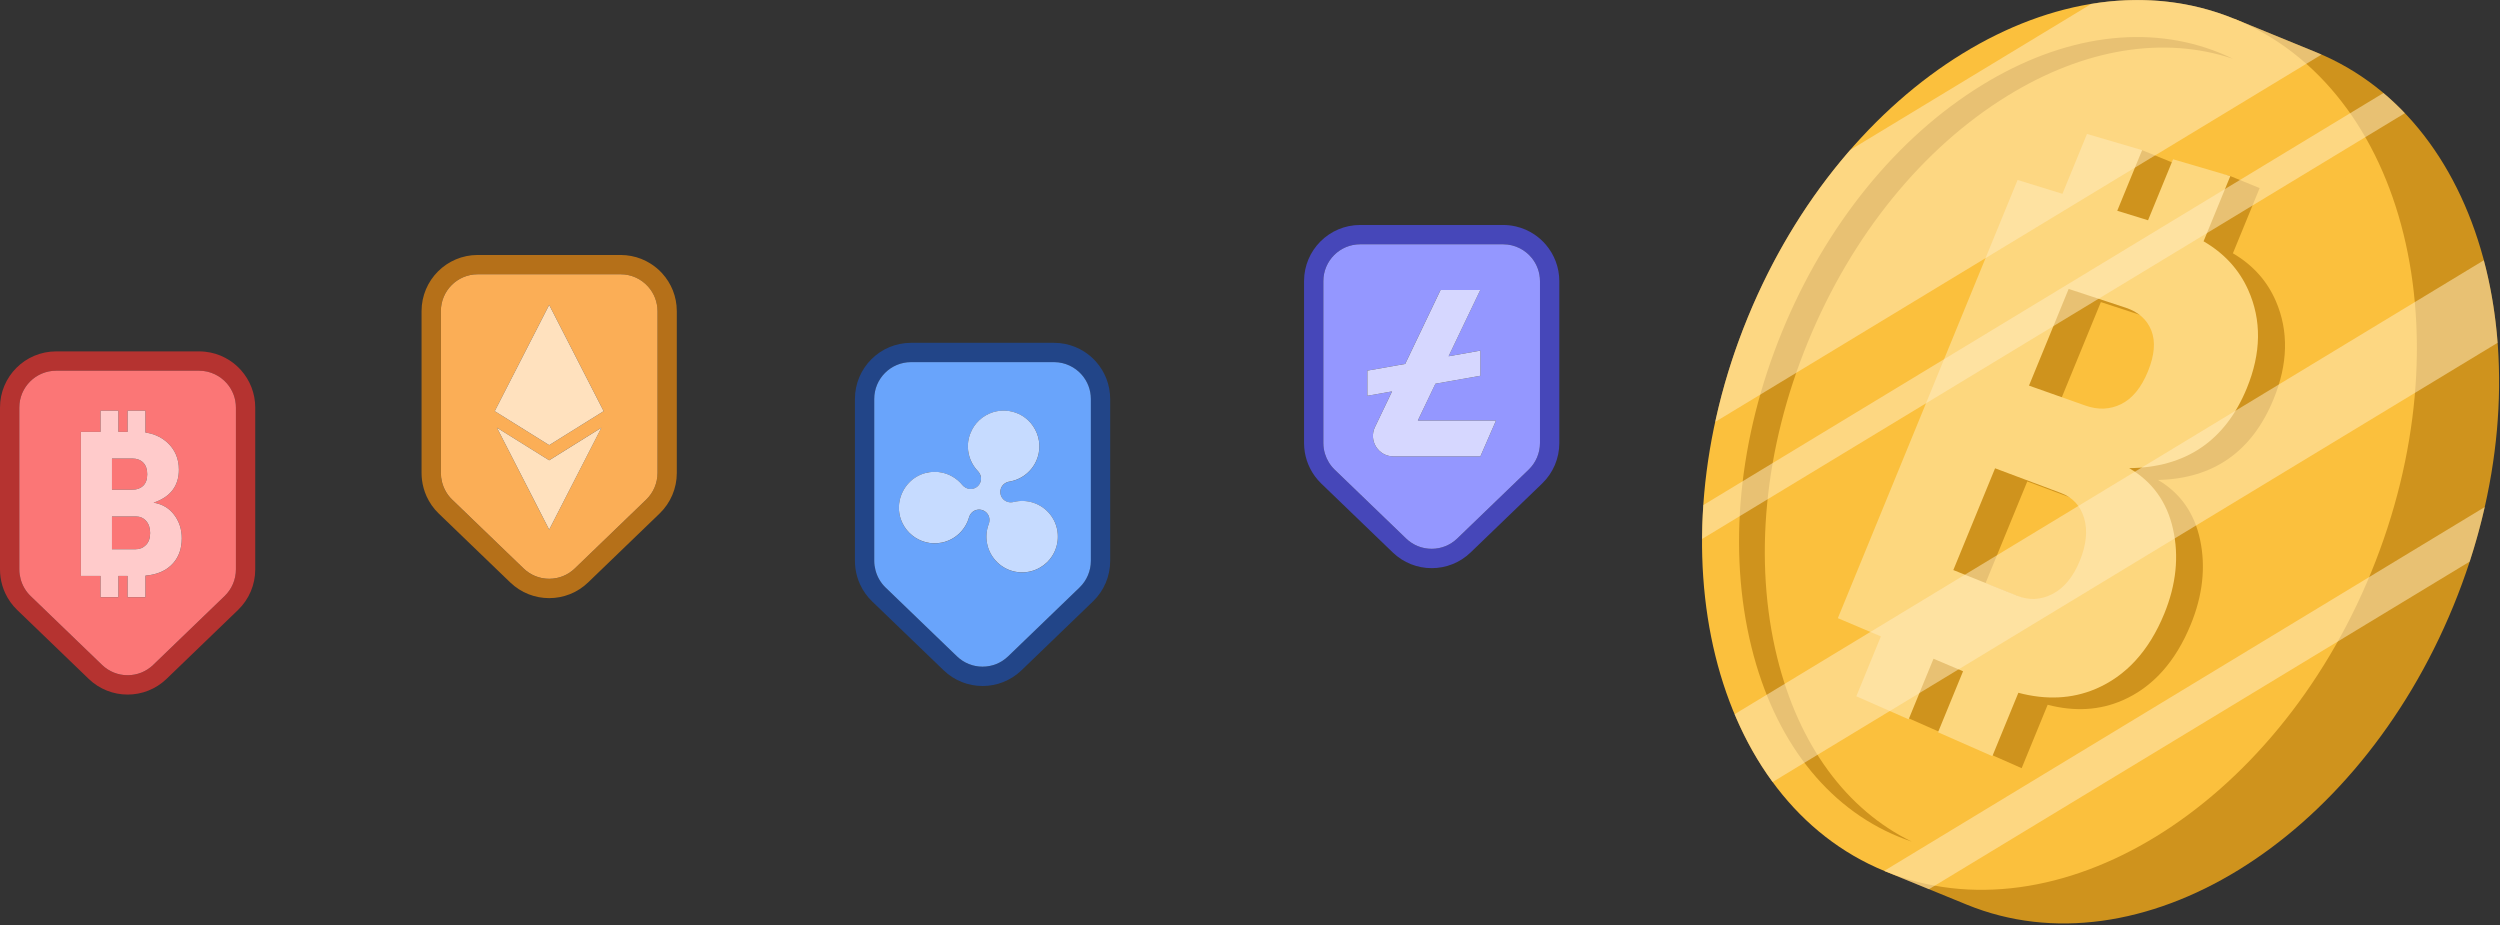 <svg width="635" height="235" viewBox="0 0 635 235" fill="none" xmlns="http://www.w3.org/2000/svg">
<rect x="0" y="0" width="635" height="235" fill="#333333" stroke="none"/>
<g clip-path="url(#clip0_14_1175)">
<path d="M61.231 94.043C60.377 93.079 59.392 92.236 58.309 91.534C56.855 90.592 55.228 89.906 53.476 89.547C52.54 89.357 51.566 89.253 50.57 89.253H27.532H14.259C6.384 89.253 -3.05176e-05 95.637 -3.05176e-05 103.512V115.317V140.177V144.661C-3.05176e-05 145.314 0.049 145.967 0.136 146.61C0.332 148.041 0.746 149.429 1.355 150.724C2.084 152.281 3.097 153.706 4.359 154.925L16.485 166.61L21.073 171.029L22.52 172.428C28.044 177.75 36.79 177.75 42.308 172.428L60.464 154.925C63.25 152.237 64.829 148.531 64.829 144.661V129.603V120.84V103.512C64.829 99.877 63.468 96.562 61.231 94.043ZM59.925 134.245V144.656C59.925 147.181 58.88 149.636 57.062 151.393L38.907 168.896C37.154 170.583 34.847 171.514 32.414 171.514C29.982 171.514 27.674 170.583 25.922 168.896L24.637 167.655L20.049 163.236L7.766 151.393C6.531 150.207 5.665 148.694 5.23 147.056C5.023 146.278 4.903 145.472 4.903 144.661V142.098V135.535V110.674V103.512C4.903 98.353 9.099 94.157 14.259 94.157H22.351H48.61H50.57C52.006 94.157 53.362 94.489 54.575 95.071C55.762 95.637 56.812 96.437 57.656 97.422C59.065 99.06 59.925 101.183 59.925 103.512V125.488V134.245Z" fill="#B53330"/>
<path d="M33.611 124.394C34.749 124.394 35.663 124.062 36.36 123.404C37.051 122.745 37.399 121.76 37.399 120.459C37.399 119.186 37.062 118.217 36.403 117.542C36.387 117.526 36.376 117.504 36.36 117.488C35.669 116.808 34.749 116.47 33.611 116.47H31.968H28.441V119.812V124.4H29.165H33.611V124.394Z" fill="#FB7676"/>
<path d="M57.661 97.422C56.812 96.437 55.762 95.632 54.581 95.071C53.367 94.489 52.012 94.157 50.575 94.157H48.616H22.351H14.259C9.099 94.157 4.903 98.353 4.903 103.512V110.674V135.534V142.092V144.656C4.903 145.472 5.023 146.272 5.23 147.05C5.665 148.688 6.531 150.201 7.766 151.388L20.049 163.23L24.637 167.649L25.922 168.89C27.674 170.577 29.982 171.508 32.414 171.508C34.847 171.508 37.154 170.577 38.907 168.89L57.062 151.388C58.88 149.635 59.925 147.181 59.925 144.65V134.245V125.483V103.512C59.925 101.188 59.071 99.06 57.661 97.422ZM43.331 143.714C41.993 144.928 40.278 145.701 38.194 146.06C37.786 146.131 37.367 146.19 36.931 146.229V147.257V151.687H32.414V151.535V146.299H30.063V151.687H25.546V146.299H20.545V132.557V127.289V120.726V109.694H25.546V104.307H30.063V109.694H32.197H32.414V109.493V104.307H36.931V105.215V109.858C37.503 109.945 38.052 110.065 38.575 110.217C39.935 110.614 41.127 111.246 42.151 112.105C42.27 112.203 42.39 112.301 42.499 112.405C44.453 114.212 45.432 116.508 45.432 119.289C45.432 123.425 43.293 126.223 39.016 127.681C41.198 128.03 42.94 129.053 44.235 130.756C45.53 132.46 46.172 134.457 46.172 136.753C46.172 137.417 46.118 138.049 46.02 138.653C45.682 140.694 44.795 142.386 43.331 143.714Z" fill="#FB7676"/>
<path d="M34.493 131.175H28.441V139.518H34.395C35.473 139.518 36.365 139.154 37.073 138.424C37.78 137.695 38.134 136.688 38.134 135.399C38.134 134.114 37.797 133.086 37.116 132.324C36.447 131.556 35.565 131.175 34.493 131.175Z" fill="#FB7676"/>
<path d="M44.235 130.756C42.94 129.053 41.203 128.03 39.016 127.681C43.293 126.223 45.432 123.425 45.432 119.289C45.432 116.508 44.453 114.217 42.499 112.405C42.385 112.301 42.265 112.203 42.151 112.105C41.127 111.251 39.941 110.614 38.575 110.217C38.052 110.065 37.503 109.945 36.931 109.858V105.216V104.307H32.414V109.493V109.695H32.197H30.063V104.307H25.546V109.695H20.545V120.726V127.284V132.552V146.288H25.546V151.676H30.063V146.288H32.414V151.524V151.676H36.931V147.246V146.218C37.367 146.18 37.786 146.12 38.194 146.049C40.273 145.695 41.993 144.917 43.331 143.703C44.79 142.375 45.682 140.688 46.014 138.647C46.112 138.043 46.167 137.412 46.167 136.748C46.172 134.457 45.525 132.46 44.235 130.756ZM28.441 124.394V119.806V116.465H31.968H33.611C34.749 116.465 35.663 116.802 36.36 117.482C36.376 117.499 36.387 117.521 36.403 117.537C37.062 118.212 37.399 119.18 37.399 120.454C37.399 121.755 37.051 122.74 36.36 123.398C35.669 124.057 34.749 124.389 33.611 124.389H29.165H28.441V124.394ZM37.078 138.419C36.371 139.148 35.478 139.513 34.401 139.513H28.441V131.175H34.488C35.565 131.175 36.441 131.556 37.122 132.324C37.797 133.091 38.139 134.114 38.139 135.398C38.139 136.683 37.786 137.69 37.078 138.419Z" fill="#FFCBCB"/>
</g>
<g clip-path="url(#clip1_14_1175)">
<path d="M126.228 108.639L126.402 108.987L126.554 108.846L126.228 108.639Z" fill="white"/>
<path d="M168.193 69.428C167.328 68.475 166.332 67.643 165.238 66.957C163.769 66.032 162.114 65.362 160.351 65.025C159.475 64.856 158.571 64.764 157.646 64.764H134.364H121.335C113.46 64.764 107.077 71.147 107.077 79.022V90.593V115.453V120.166C107.077 120.754 107.115 121.331 107.185 121.908C107.365 123.355 107.762 124.754 108.355 126.071C109.09 127.693 110.13 129.179 111.436 130.436L123.436 142.001L128.024 146.42L129.597 147.933C135.121 153.255 143.866 153.255 149.385 147.933L167.54 130.43C170.327 127.742 171.905 124.036 171.905 120.166V104.884V96.122V79.022C171.905 75.327 170.501 71.958 168.193 69.428ZM167.002 109.521V120.166C167.002 122.691 165.957 125.146 164.139 126.904L145.983 144.406C144.231 146.093 141.923 147.024 139.491 147.024C137.058 147.024 134.751 146.093 132.998 144.406L131.589 143.051L127.001 138.632L114.837 126.909C113.558 125.674 112.671 124.09 112.252 122.387C112.078 121.668 111.975 120.928 111.975 120.177V117.38V110.811V85.951V79.022C111.975 73.863 116.171 69.667 121.33 69.667H129.178H155.437H157.641C159.012 69.667 160.307 69.972 161.483 70.5C162.686 71.044 163.747 71.833 164.612 72.807C166.087 74.462 166.996 76.633 166.996 79.022V100.764V109.521H167.002Z" fill="#B57019"/>
<path d="M164.623 72.807C163.758 71.833 162.691 71.044 161.494 70.5C160.318 69.966 159.023 69.667 157.652 69.667H155.448H129.183H121.335C116.176 69.667 111.98 73.863 111.98 79.022V85.95V110.811V117.369V120.166C111.98 120.917 112.083 121.657 112.258 122.376C112.677 124.084 113.564 125.668 114.843 126.898L127.006 138.621L131.594 143.04L133.004 144.395C134.756 146.082 137.064 147.013 139.496 147.013C141.929 147.013 144.236 146.082 145.989 144.395L164.144 126.893C165.962 125.14 167.007 122.686 167.007 120.155V109.521V100.759V79.022C167.002 76.633 166.098 74.462 164.623 72.807ZM132.204 91.665L139.491 77.444L142.016 82.375L144.28 86.794L146.103 90.342L153.325 104.438L139.491 113.064L129.009 106.522L125.662 104.432L125.678 104.405L132.204 91.665ZM139.491 134.528L136.824 129.331L126.402 108.987L126.222 108.639L126.549 108.846L139.485 116.917L152.748 108.639L147.17 119.529L139.491 134.528Z" fill="#FBAE56"/>
<path d="M139.491 113.064L153.325 104.438L146.103 90.343L144.28 86.794L142.016 82.375L139.491 77.444L132.204 91.665L125.673 104.405L125.662 104.438L129.009 106.522L139.491 113.064Z" fill="#FFE1BE"/>
<path d="M126.554 108.846L126.402 108.988L136.829 129.331L139.491 134.529L147.175 119.535L152.759 108.64L139.491 116.917L126.554 108.846Z" fill="#FFE1BE"/>
</g>
<g clip-path="url(#clip2_14_1175)">
<path d="M278.341 91.817C277.481 90.859 276.496 90.021 275.407 89.324C273.949 88.388 272.311 87.713 270.553 87.36C269.638 87.175 268.691 87.077 267.723 87.077H244.588H231.412C223.537 87.077 217.153 93.46 217.153 101.335V113.047V137.908V142.485C217.153 143.11 217.197 143.736 217.278 144.351C217.469 145.788 217.877 147.181 218.481 148.487C219.216 150.071 220.233 151.519 221.518 152.754L233.594 164.39L238.182 168.809L239.679 170.251C245.203 175.574 253.948 175.574 259.467 170.251L277.622 152.749C280.409 150.06 281.987 146.354 281.987 142.485V127.333V118.571V101.335C281.982 97.678 280.605 94.342 278.341 91.817ZM277.078 131.976V142.479C277.078 145.004 276.033 147.459 274.215 149.217L256.06 166.719C254.308 168.406 252 169.337 249.567 169.337C247.135 169.337 244.827 168.406 243.075 166.719L241.741 165.435L237.153 161.016L224.919 149.222C223.667 148.014 222.797 146.474 222.367 144.808C222.171 144.052 222.057 143.274 222.057 142.485V139.829V133.265V108.405V101.335C222.057 96.176 226.253 91.98 231.412 91.98H239.407H265.666H267.723C269.132 91.98 270.466 92.301 271.663 92.862C272.855 93.417 273.911 94.217 274.765 95.197C276.202 96.84 277.078 98.984 277.078 101.335V123.213V131.976Z" fill="#224588"/>
<path d="M274.771 95.196C273.916 94.217 272.86 93.417 271.668 92.862C270.471 92.301 269.138 91.98 267.728 91.98H265.671H239.407H231.412C226.253 91.98 222.057 96.176 222.057 101.335V108.405V133.265V139.823V142.479C222.057 143.268 222.171 144.046 222.367 144.803C222.797 146.468 223.667 148.008 224.919 149.216L237.153 161.01L241.741 165.429L243.075 166.713C244.827 168.401 247.135 169.331 249.567 169.331C252 169.331 254.308 168.401 256.06 166.713L274.215 149.211C276.033 147.459 277.078 145.004 277.078 142.473V131.975V123.213V101.335C277.078 98.984 276.202 96.84 274.771 95.196ZM267.195 141.336C266.852 141.859 266.455 142.354 265.992 142.805C265.448 143.339 264.855 143.774 264.229 144.144C261.361 145.831 257.807 145.804 254.993 144.128C254.21 143.66 253.486 143.072 252.849 142.354C250.525 139.736 249.986 136.144 251.151 133.086C251.51 132.149 251.341 131.094 250.678 130.343C250.046 129.635 249.088 129.314 248.163 129.505C247.178 129.706 246.416 130.451 246.139 131.42C245.241 134.571 242.661 137.124 239.232 137.831C236.462 138.403 233.73 137.635 231.689 135.986C230.699 135.181 229.866 134.174 229.278 132.998C228.87 132.182 228.576 131.29 228.429 130.332C228.261 129.26 228.304 128.188 228.511 127.164C229.186 123.888 231.651 121.091 235.015 120.176C235.385 120.073 235.76 120.008 236.13 119.953C238.187 119.659 240.201 120.084 241.899 121.053C242.862 121.602 243.728 122.326 244.441 123.197C244.555 123.333 244.68 123.458 244.811 123.567C245.431 124.095 246.253 124.34 247.069 124.171C247.994 123.981 248.751 123.311 249.05 122.413C249.333 121.57 249.154 120.661 248.626 119.964C248.555 119.872 248.484 119.785 248.408 119.703C247.575 118.843 246.922 117.825 246.487 116.721C245.73 114.805 245.611 112.623 246.313 110.516C246.345 110.413 246.394 110.315 246.433 110.212C247.45 107.485 249.643 105.515 252.245 104.709C254.286 104.078 256.572 104.154 258.727 105.134C258.738 105.139 258.743 105.139 258.754 105.145C259.957 105.7 260.991 106.505 261.818 107.474C263.576 109.531 264.387 112.34 263.842 115.099C263.064 119.039 259.968 121.76 256.381 122.342C255.385 122.506 254.542 123.175 254.22 124.133C253.921 125.031 254.128 126.021 254.754 126.729C255.423 127.485 256.463 127.768 257.442 127.524C260.789 126.691 264.49 127.801 266.798 130.745C267.14 131.181 267.434 131.649 267.685 132.128C269.192 135.028 268.996 138.599 267.195 141.336Z" fill="#69A4FB"/>
<path d="M267.679 132.111C267.429 131.632 267.135 131.164 266.792 130.729C264.485 127.785 260.784 126.675 257.437 127.507C256.457 127.752 255.418 127.469 254.748 126.713C254.117 126.005 253.916 125.015 254.215 124.117C254.536 123.159 255.374 122.489 256.376 122.326C259.962 121.738 263.059 119.023 263.837 115.082C264.381 112.329 263.565 109.52 261.812 107.458C260.985 106.489 259.951 105.678 258.748 105.129C258.738 105.123 258.732 105.123 258.721 105.118C256.566 104.138 254.28 104.062 252.239 104.693C249.638 105.499 247.439 107.469 246.427 110.195C246.389 110.299 246.34 110.397 246.307 110.5C245.605 112.606 245.725 114.789 246.482 116.704C246.922 117.809 247.57 118.827 248.403 119.687C248.484 119.768 248.555 119.855 248.62 119.948C249.148 120.644 249.328 121.553 249.045 122.397C248.746 123.295 247.989 123.964 247.064 124.155C246.248 124.323 245.431 124.079 244.805 123.551C244.675 123.436 244.544 123.317 244.435 123.181C243.728 122.31 242.862 121.591 241.894 121.036C240.196 120.068 238.182 119.643 236.125 119.937C235.755 119.991 235.385 120.062 235.009 120.16C231.646 121.069 229.181 123.866 228.506 127.148C228.293 128.171 228.255 129.243 228.424 130.315C228.571 131.273 228.865 132.166 229.273 132.982C229.861 134.158 230.693 135.17 231.684 135.97C233.725 137.619 236.451 138.386 239.227 137.815C242.656 137.107 245.235 134.555 246.133 131.404C246.411 130.441 247.173 129.69 248.158 129.488C249.083 129.298 250.046 129.619 250.672 130.326C251.341 131.077 251.505 132.133 251.146 133.069C249.981 136.133 250.514 139.72 252.844 142.337C253.48 143.056 254.204 143.644 254.988 144.112C257.801 145.788 261.355 145.815 264.223 144.128C264.849 143.763 265.442 143.322 265.987 142.789C266.449 142.337 266.847 141.842 267.189 141.32C268.996 138.599 269.192 135.028 267.679 132.111Z" fill="#C6DBFF"/>
</g>
<g clip-path="url(#clip3_14_1175)">
<path d="M392.646 62.151C391.813 61.177 390.85 60.312 389.783 59.588C388.363 58.624 386.763 57.917 385.037 57.52C384.003 57.275 382.915 57.144 381.799 57.144H359.181H345.488C337.613 57.144 331.23 63.528 331.23 71.403V83.604V108.465V112.552C331.23 113.325 331.295 114.092 331.42 114.849C331.649 116.258 332.089 117.619 332.721 118.887C333.439 120.34 334.408 121.668 335.594 122.816L347.927 134.702L352.514 139.121L353.755 140.318C359.279 145.641 368.025 145.641 373.543 140.318L391.699 122.816C394.485 120.128 396.064 116.421 396.064 112.552V97.89V89.128V71.403C396.058 67.871 394.774 64.644 392.646 62.151ZM391.155 102.533V112.547C391.155 115.072 390.11 117.526 388.292 119.284L370.136 136.786C368.384 138.474 366.077 139.404 363.644 139.404C361.211 139.404 358.904 138.474 357.151 136.786L356.074 135.747L351.486 131.328L338.996 119.289C337.842 118.179 337.004 116.786 336.541 115.268C336.275 114.391 336.133 113.477 336.133 112.552V110.386V103.823V78.962V71.403C336.133 66.243 340.329 62.047 345.488 62.047H354H380.259H381.799C383.345 62.047 384.798 62.428 386.082 63.093C387.242 63.691 388.259 64.524 389.076 65.531C390.376 67.136 391.155 69.177 391.155 71.397V93.765V102.533Z" fill="#4647B9"/>
<path d="M389.076 65.53C388.259 64.524 387.242 63.691 386.082 63.092C384.798 62.428 383.345 62.047 381.799 62.047H380.259H354H345.488C340.329 62.047 336.133 66.243 336.133 71.403V78.962V103.822V110.38V112.546C336.133 113.472 336.275 114.386 336.541 115.262C337.004 116.775 337.842 118.168 338.996 119.284L351.486 131.322L356.074 135.741L357.151 136.781C358.904 138.468 361.211 139.399 363.644 139.399C366.077 139.399 368.384 138.468 370.136 136.781L388.292 119.278C390.11 117.526 391.155 115.072 391.155 112.541V102.533V93.77V71.403C391.155 69.182 390.376 67.141 389.076 65.53ZM379.987 106.816L376.02 115.921H367.758H353.935C350.109 115.921 347.589 111.926 349.244 108.475L353.576 99.419L353.211 99.485L347.301 100.53V99.806V94.141L354.664 92.834L356.912 92.437L358.425 89.275L364.161 77.286L365.891 73.667H367.981H374.909H375.981L372.259 81.444L367.932 90.489L376.009 89.057V95.447L364.591 97.466L360.128 106.816H377.375H379.987Z" fill="#9497FF"/>
<path d="M377.375 106.816H360.128L364.602 97.466L376.02 95.447V89.058L367.943 90.489L372.27 81.444L375.992 73.667H374.92H367.987H365.897L364.166 77.286L358.43 89.275L356.917 92.437L354.67 92.835L347.306 94.141V99.806V100.53L353.216 99.485L353.581 99.42L349.244 108.476C347.589 111.926 350.109 115.921 353.935 115.921H367.758H376.02L379.987 106.816H377.375Z" fill="#D6D7FF"/>
</g>
<g clip-path="url(#clip4_14_1175)">
<path d="M588.393 13.313L567.517 4.772L565.955 8.583C527.226 7.364 485.291 39.265 464.819 89.16C444.346 139.058 451.813 191.165 480.266 217.435L478.703 221.245L499.579 229.786C543.302 247.672 598.627 213.717 623.153 153.936C647.679 94.162 632.116 31.2 588.393 13.313Z" fill="#CF931D"/>
<path d="M602.265 145.402C626.79 85.626 611.228 22.668 567.507 4.781C523.787 -13.107 468.462 20.85 443.937 80.626C419.412 140.401 434.974 203.359 478.695 221.247C522.416 239.134 577.74 205.177 602.265 145.402Z" fill="#FBC03D"/>
<path d="M504.83 216.872C496.888 217.075 489.264 215.706 482.162 212.801C463.786 205.283 450.446 188.114 444.6 164.454C438.496 139.756 441.264 111.213 452.396 84.081C461.414 62.104 474.988 43.286 491.648 29.666C507.322 16.855 524.984 9.568 541.379 9.146C549.322 8.943 556.945 10.312 564.047 13.217C582.423 20.735 595.763 37.904 601.609 61.564C607.713 86.262 604.945 114.805 593.813 141.937C584.796 163.914 571.222 182.732 554.561 196.352C538.892 209.167 521.229 216.454 504.83 216.872Z" fill="#FBC03D"/>
<path d="M451.421 167.065C445.333 142.428 448.097 113.946 459.206 86.867C470.316 59.789 488.358 37.559 510.009 24.269C529.479 12.316 549.629 9.058 567.168 14.931C566.108 14.413 565.034 13.93 563.94 13.482C545.652 5.999 524.174 8.878 503.464 21.589C481.817 34.88 463.775 57.113 452.665 84.192C441.556 111.27 438.792 139.752 444.88 164.389C450.703 187.957 463.986 205.057 482.274 212.54C483.368 212.988 484.473 213.395 485.59 213.77C468.968 205.659 456.899 189.222 451.421 167.065Z" fill="#CF931D"/>
<path d="M558.838 137.176C557.402 130.338 553.821 125.251 548.143 121.908C562.143 121.598 572.001 114.763 577.483 101.396C581.168 92.414 581.352 84.088 578.066 76.475C575.844 71.335 572.197 67.291 567.156 64.339L573.951 47.775L566.504 44.727L552.174 41.442L544.101 38.142L543.467 38.912L538.561 37.486L532.323 52.693L521.252 49.304L475.594 160.606L486.204 165.11L479.966 180.317L492.865 186.009L499.179 170.618L506.465 173.712L500.108 189.206L513.502 195.117L520.108 179.013C526.965 180.8 533.333 180.436 539.187 177.863C546.792 174.521 552.561 168.115 556.439 158.662C559.487 151.233 560.285 144.061 558.838 137.176ZM533.617 76.732L547.686 81.336C550.83 82.363 552.938 84.265 553.989 87.04C555.045 89.823 554.727 93.284 553.034 97.413C551.341 101.542 549.099 104.317 546.32 105.735C543.548 107.15 540.604 107.303 537.487 106.203L523.544 101.289L533.617 76.732ZM553.46 59.164L551.667 58.616L554.189 57.389L553.46 59.164ZM528.807 153.94C525.928 155.477 523.034 155.657 520.128 154.488L504.32 148.136L514.926 122.288L531.141 128.356C534.078 129.456 535.986 131.564 536.857 134.685C537.728 137.816 537.329 141.424 535.655 145.502C533.978 149.585 531.694 152.399 528.807 153.94Z" fill="#CF931D"/>
<path d="M551.943 134.355C550.396 127.47 546.673 122.322 540.811 118.911C555.168 118.746 565.203 111.984 570.688 98.621C574.373 89.639 574.477 81.279 571.022 73.597C568.688 68.41 564.903 64.312 559.705 61.291L566.5 44.728L551.959 40.453L545.602 55.948L537.782 53.533L544.097 38.142L530.097 34.025L523.859 49.232L512.469 45.713L466.815 157.014L477.744 161.648L471.506 176.855L484.796 182.709L491.11 167.318L498.615 170.5L492.258 185.994L506.059 192.07L512.665 175.966C519.713 177.833 526.243 177.53 532.22 175.012C539.986 171.734 545.836 165.359 549.713 155.91C552.761 148.481 553.502 141.286 551.943 134.355ZM525.441 73.386L539.917 78.154C543.153 79.22 545.333 81.152 546.439 83.95C547.548 86.756 547.26 90.229 545.567 94.358C543.874 98.486 541.606 101.25 538.769 102.646C535.943 104.037 532.922 104.16 529.713 103.025L515.364 97.946L525.441 73.386ZM521.322 150.877C518.385 152.391 515.417 152.54 512.423 151.337L496.143 144.793L506.75 118.945L523.444 125.209C526.469 126.343 528.446 128.482 529.375 131.622C530.3 134.773 529.928 138.395 528.258 142.474C526.581 146.56 524.266 149.359 521.322 150.877Z" fill="#FDD77E"/>
<g opacity="0.52">
<path d="M588.393 13.313L567.517 4.773C555.966 0.046 543.606 -1.058 531.218 0.974L469.947 38.092C459.567 50.01 450.611 64.358 443.94 80.619C440.316 89.447 437.575 98.348 435.663 107.161L589.667 13.861C589.245 13.678 588.822 13.49 588.393 13.313Z" fill="#FFEBC2"/>
<path d="M432.327 136.897L610.838 28.75C609.11 26.937 607.298 25.227 605.398 23.625L432.642 128.287C432.446 131.181 432.343 134.056 432.327 136.897Z" fill="#FFEBC2"/>
<path d="M450.247 198.629L634.393 87.067C633.836 79.78 632.661 72.757 630.895 66.11L440.592 181.405C443.214 187.661 446.442 193.442 450.247 198.629Z" fill="#FFEBC2"/>
<path d="M478.7 221.249L489.951 225.853L627.306 142.639C628.811 138.016 630.082 133.389 631.126 128.789L478.584 221.2C478.623 221.215 478.661 221.234 478.7 221.249Z" fill="#FFEBC2"/>
</g>
</g>
<defs>
<clipPath id="clip0_14_1175">
<rect width="64.829" height="87.164" fill="white" transform="translate(-3.05176e-05 89.253)"/>
</clipPath>
<clipPath id="clip1_14_1175">
<rect width="64.829" height="87.164" fill="white" transform="translate(107.077 64.764)"/>
</clipPath>
<clipPath id="clip2_14_1175">
<rect width="64.829" height="87.164" fill="white" transform="translate(217.153 87.077)"/>
</clipPath>
<clipPath id="clip3_14_1175">
<rect width="64.829" height="87.164" fill="white" transform="translate(331.23 57.144)"/>
</clipPath>
<clipPath id="clip4_14_1175">
<rect width="202.453" height="234.562" fill="white" transform="translate(432.32)"/>
</clipPath>
</defs>
</svg>
